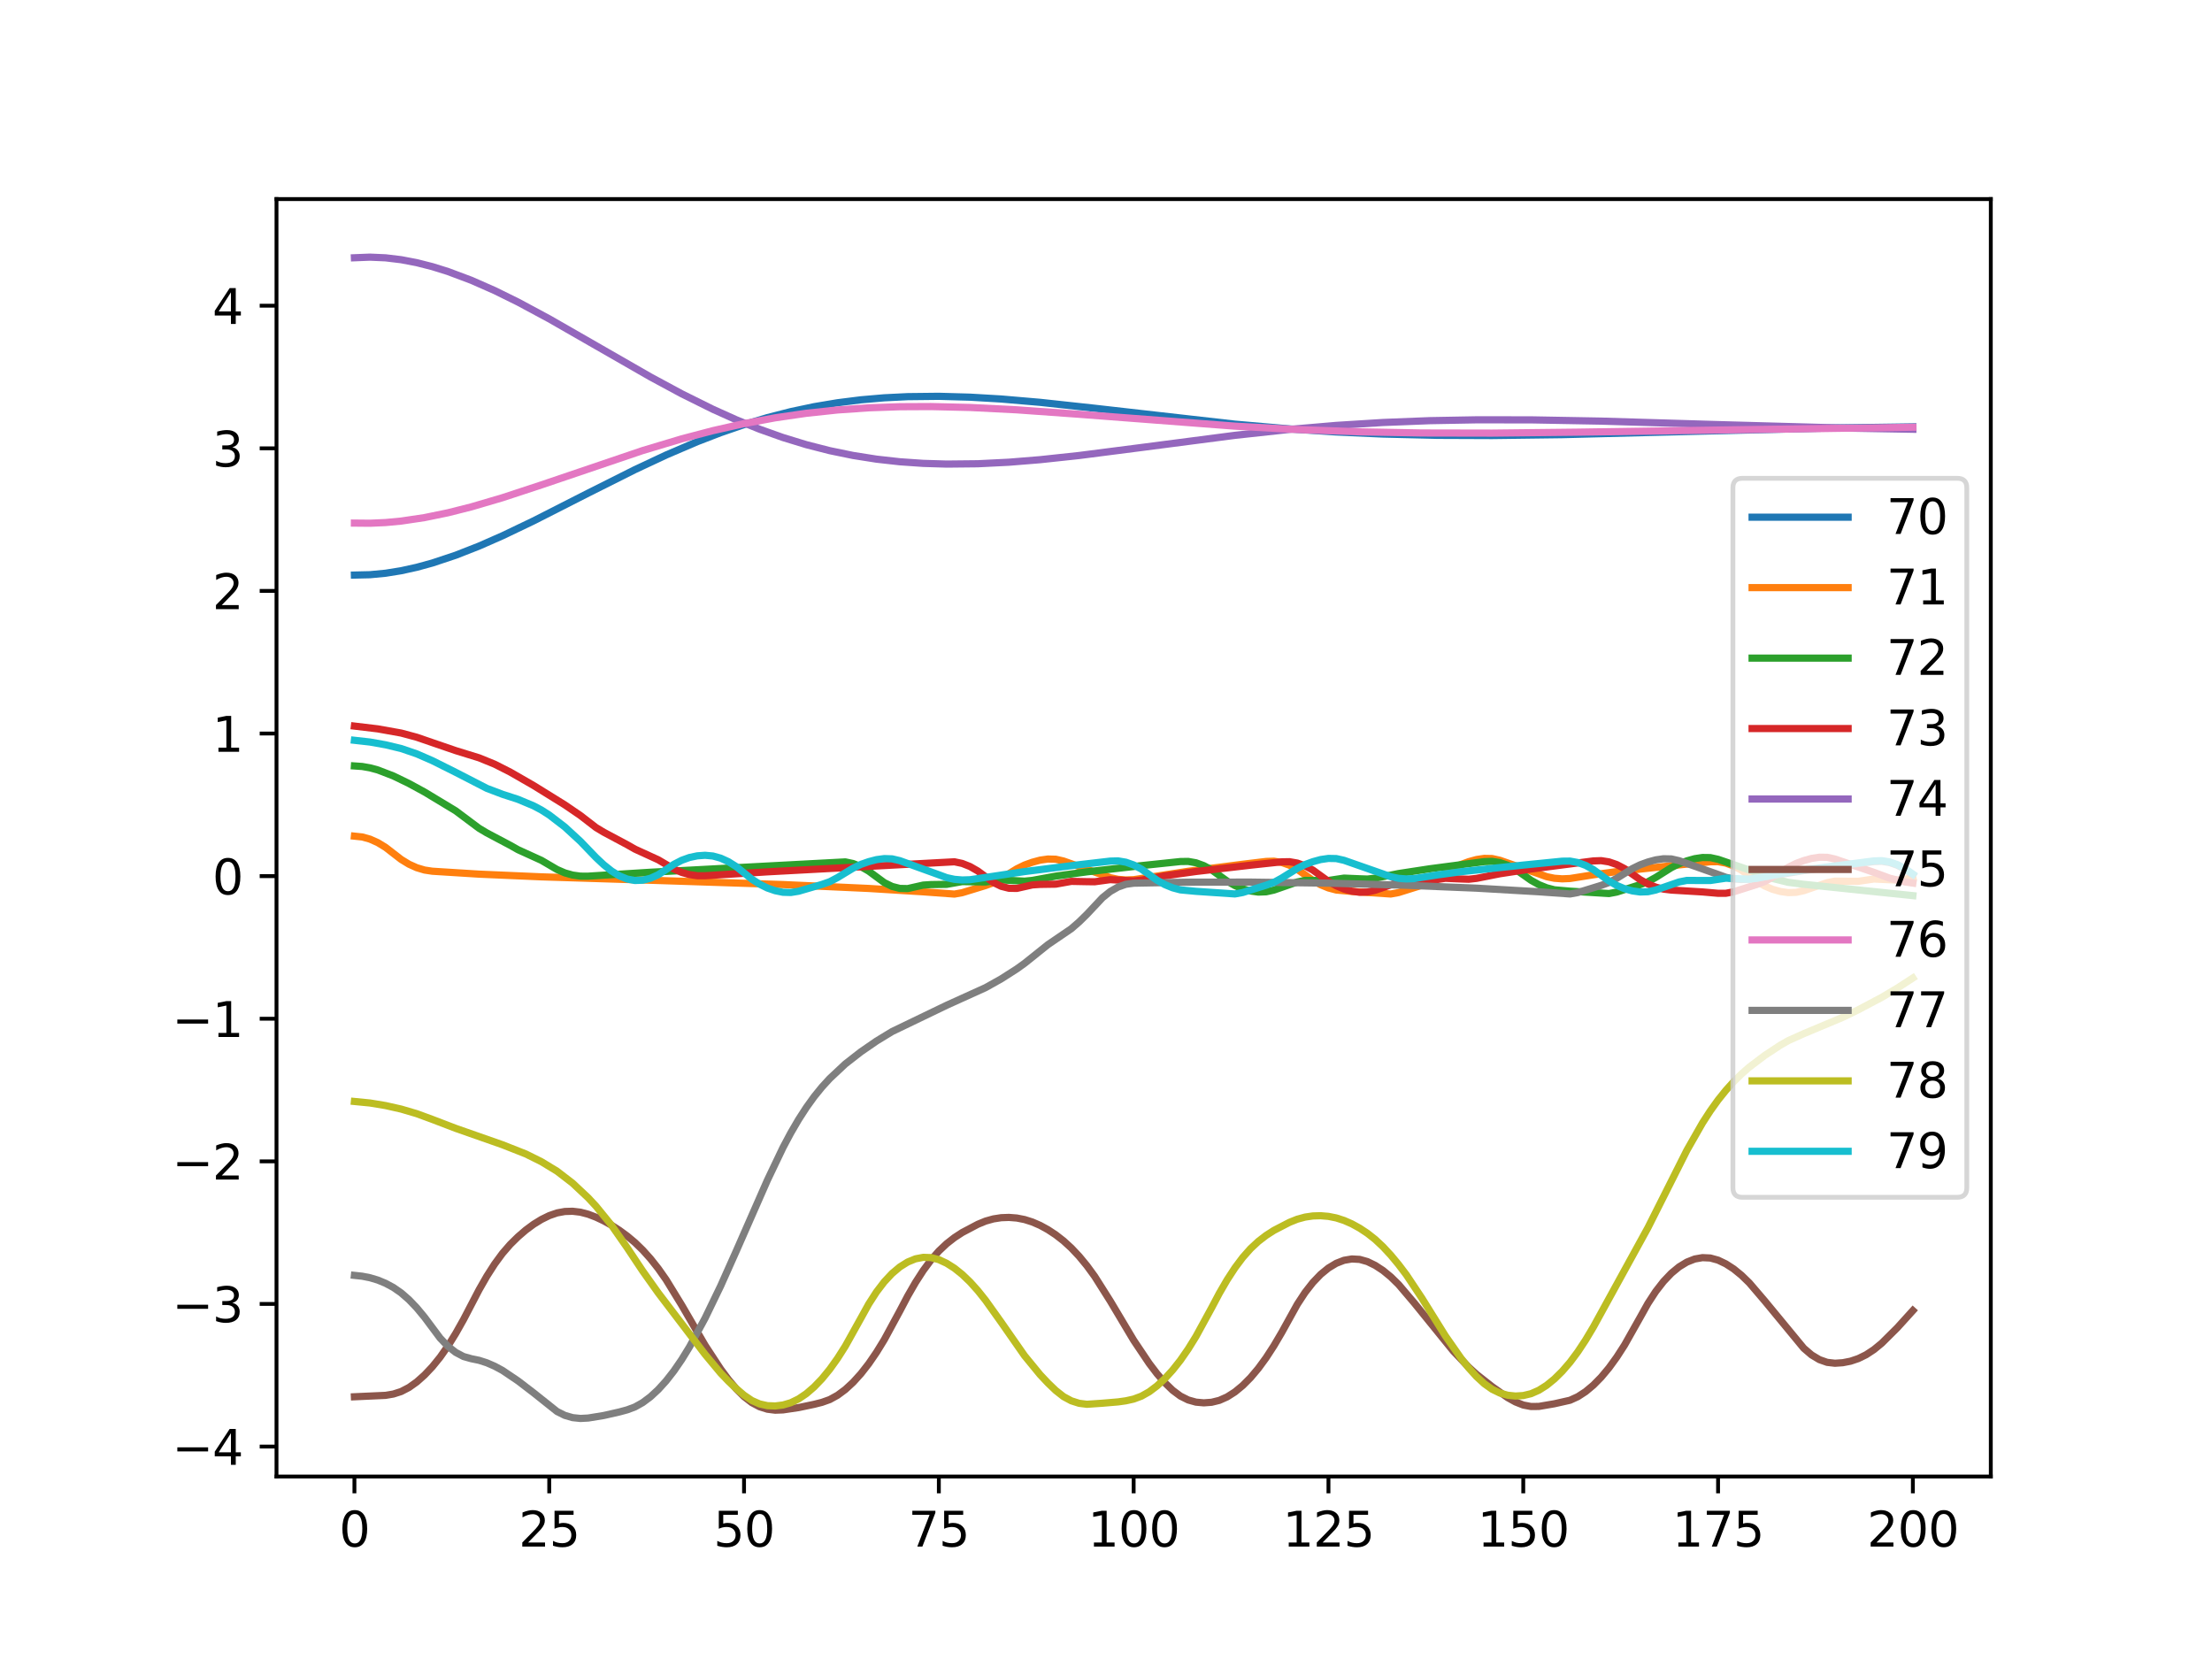 <?xml version="1.0" encoding="utf-8" standalone="no"?>
<!DOCTYPE svg PUBLIC "-//W3C//DTD SVG 1.1//EN"
  "http://www.w3.org/Graphics/SVG/1.1/DTD/svg11.dtd">
<svg height="345.6pt" version="1.1" viewBox="0 0 460.8 345.6" width="460.8pt" xmlns="http://www.w3.org/2000/svg" xmlns:xlink="http://www.w3.org/1999/xlink">
 <defs>
  <style type="text/css">*{stroke-linecap:butt;stroke-linejoin:round;}</style>
 </defs>
 <g id="figure_1">
  <g id="patch_1">
   <path d="M 0 345.6 
L 460.8 345.6 
L 460.8 0 
L 0 0 
z
" style="fill:#ffffff;"/>
  </g>
  <g id="axes_1">
   <g id="patch_2">
    <path d="M 57.6 307.584 
L 414.72 307.584 
L 414.72 41.472 
L 57.6 41.472 
z
" style="fill:#ffffff;"/>
   </g>
   <g id="matplotlib.axis_1">
    <g id="xtick_1">
     <g id="line2d_1">
      <defs>
       <path d="M 0 0 
L 0 3.5 
" id="m90410864e6" style="stroke:#000000;stroke-width:0.8;"/>
      </defs>
      <g>
       <use style="stroke:#000000;stroke-width:0.8;" x="73.833" xlink:href="#m90410864e6" y="307.584"/>
      </g>
     </g>
     <g id="text_1">
      <!-- 0 -->
      <g transform="translate(70.651 322.182)scale(0.1 -0.1)">
       <defs>
        <path d="M 2034 4250 
Q 1547 4250 1301 3770 
Q 1056 3291 1056 2328 
Q 1056 1369 1301 889 
Q 1547 409 2034 409 
Q 2525 409 2770 889 
Q 3016 1369 3016 2328 
Q 3016 3291 2770 3770 
Q 2525 4250 2034 4250 
z
M 2034 4750 
Q 2819 4750 3233 4129 
Q 3647 3509 3647 2328 
Q 3647 1150 3233 529 
Q 2819 -91 2034 -91 
Q 1250 -91 836 529 
Q 422 1150 422 2328 
Q 422 3509 836 4129 
Q 1250 4750 2034 4750 
z
" id="DejaVuSans-30" transform="scale(0.016)"/>
       </defs>
       <use xlink:href="#DejaVuSans-30"/>
      </g>
     </g>
    </g>
    <g id="xtick_2">
     <g id="line2d_2">
      <g>
       <use style="stroke:#000000;stroke-width:0.8;" x="114.415" xlink:href="#m90410864e6" y="307.584"/>
      </g>
     </g>
     <g id="text_2">
      <!-- 25 -->
      <g transform="translate(108.052 322.182)scale(0.1 -0.1)">
       <defs>
        <path d="M 1228 531 
L 3431 531 
L 3431 0 
L 469 0 
L 469 531 
Q 828 903 1448 1529 
Q 2069 2156 2228 2338 
Q 2531 2678 2651 2914 
Q 2772 3150 2772 3378 
Q 2772 3750 2511 3984 
Q 2250 4219 1831 4219 
Q 1534 4219 1204 4116 
Q 875 4013 500 3803 
L 500 4441 
Q 881 4594 1212 4672 
Q 1544 4750 1819 4750 
Q 2544 4750 2975 4387 
Q 3406 4025 3406 3419 
Q 3406 3131 3298 2873 
Q 3191 2616 2906 2266 
Q 2828 2175 2409 1742 
Q 1991 1309 1228 531 
z
" id="DejaVuSans-32" transform="scale(0.016)"/>
        <path d="M 691 4666 
L 3169 4666 
L 3169 4134 
L 1269 4134 
L 1269 2991 
Q 1406 3038 1543 3061 
Q 1681 3084 1819 3084 
Q 2600 3084 3056 2656 
Q 3513 2228 3513 1497 
Q 3513 744 3044 326 
Q 2575 -91 1722 -91 
Q 1428 -91 1123 -41 
Q 819 9 494 109 
L 494 744 
Q 775 591 1075 516 
Q 1375 441 1709 441 
Q 2250 441 2565 725 
Q 2881 1009 2881 1497 
Q 2881 1984 2565 2268 
Q 2250 2553 1709 2553 
Q 1456 2553 1204 2497 
Q 953 2441 691 2322 
L 691 4666 
z
" id="DejaVuSans-35" transform="scale(0.016)"/>
       </defs>
       <use xlink:href="#DejaVuSans-32"/>
       <use x="63.623" xlink:href="#DejaVuSans-35"/>
      </g>
     </g>
    </g>
    <g id="xtick_3">
     <g id="line2d_3">
      <g>
       <use style="stroke:#000000;stroke-width:0.8;" x="154.996" xlink:href="#m90410864e6" y="307.584"/>
      </g>
     </g>
     <g id="text_3">
      <!-- 50 -->
      <g transform="translate(148.634 322.182)scale(0.1 -0.1)">
       <use xlink:href="#DejaVuSans-35"/>
       <use x="63.623" xlink:href="#DejaVuSans-30"/>
      </g>
     </g>
    </g>
    <g id="xtick_4">
     <g id="line2d_4">
      <g>
       <use style="stroke:#000000;stroke-width:0.8;" x="195.578" xlink:href="#m90410864e6" y="307.584"/>
      </g>
     </g>
     <g id="text_4">
      <!-- 75 -->
      <g transform="translate(189.216 322.182)scale(0.1 -0.1)">
       <defs>
        <path d="M 525 4666 
L 3525 4666 
L 3525 4397 
L 1831 0 
L 1172 0 
L 2766 4134 
L 525 4134 
L 525 4666 
z
" id="DejaVuSans-37" transform="scale(0.016)"/>
       </defs>
       <use xlink:href="#DejaVuSans-37"/>
       <use x="63.623" xlink:href="#DejaVuSans-35"/>
      </g>
     </g>
    </g>
    <g id="xtick_5">
     <g id="line2d_5">
      <g>
       <use style="stroke:#000000;stroke-width:0.8;" x="236.16" xlink:href="#m90410864e6" y="307.584"/>
      </g>
     </g>
     <g id="text_5">
      <!-- 100 -->
      <g transform="translate(226.616 322.182)scale(0.1 -0.1)">
       <defs>
        <path d="M 794 531 
L 1825 531 
L 1825 4091 
L 703 3866 
L 703 4441 
L 1819 4666 
L 2450 4666 
L 2450 531 
L 3481 531 
L 3481 0 
L 794 0 
L 794 531 
z
" id="DejaVuSans-31" transform="scale(0.016)"/>
       </defs>
       <use xlink:href="#DejaVuSans-31"/>
       <use x="63.623" xlink:href="#DejaVuSans-30"/>
       <use x="127.246" xlink:href="#DejaVuSans-30"/>
      </g>
     </g>
    </g>
    <g id="xtick_6">
     <g id="line2d_6">
      <g>
       <use style="stroke:#000000;stroke-width:0.8;" x="276.742" xlink:href="#m90410864e6" y="307.584"/>
      </g>
     </g>
     <g id="text_6">
      <!-- 125 -->
      <g transform="translate(267.198 322.182)scale(0.1 -0.1)">
       <use xlink:href="#DejaVuSans-31"/>
       <use x="63.623" xlink:href="#DejaVuSans-32"/>
       <use x="127.246" xlink:href="#DejaVuSans-35"/>
      </g>
     </g>
    </g>
    <g id="xtick_7">
     <g id="line2d_7">
      <g>
       <use style="stroke:#000000;stroke-width:0.8;" x="317.324" xlink:href="#m90410864e6" y="307.584"/>
      </g>
     </g>
     <g id="text_7">
      <!-- 150 -->
      <g transform="translate(307.78 322.182)scale(0.1 -0.1)">
       <use xlink:href="#DejaVuSans-31"/>
       <use x="63.623" xlink:href="#DejaVuSans-35"/>
       <use x="127.246" xlink:href="#DejaVuSans-30"/>
      </g>
     </g>
    </g>
    <g id="xtick_8">
     <g id="line2d_8">
      <g>
       <use style="stroke:#000000;stroke-width:0.8;" x="357.905" xlink:href="#m90410864e6" y="307.584"/>
      </g>
     </g>
     <g id="text_8">
      <!-- 175 -->
      <g transform="translate(348.362 322.182)scale(0.1 -0.1)">
       <use xlink:href="#DejaVuSans-31"/>
       <use x="63.623" xlink:href="#DejaVuSans-37"/>
       <use x="127.246" xlink:href="#DejaVuSans-35"/>
      </g>
     </g>
    </g>
    <g id="xtick_9">
     <g id="line2d_9">
      <g>
       <use style="stroke:#000000;stroke-width:0.8;" x="398.487" xlink:href="#m90410864e6" y="307.584"/>
      </g>
     </g>
     <g id="text_9">
      <!-- 200 -->
      <g transform="translate(388.944 322.182)scale(0.1 -0.1)">
       <use xlink:href="#DejaVuSans-32"/>
       <use x="63.623" xlink:href="#DejaVuSans-30"/>
       <use x="127.246" xlink:href="#DejaVuSans-30"/>
      </g>
     </g>
    </g>
   </g>
   <g id="matplotlib.axis_2">
    <g id="ytick_1">
     <g id="line2d_10">
      <defs>
       <path d="M 0 0 
L -3.5 0 
" id="ma6cfc34fda" style="stroke:#000000;stroke-width:0.8;"/>
      </defs>
      <g>
       <use style="stroke:#000000;stroke-width:0.8;" x="57.6" xlink:href="#ma6cfc34fda" y="301.343"/>
      </g>
     </g>
     <g id="text_10">
      <!-- −4 -->
      <g transform="translate(35.858 305.142)scale(0.1 -0.1)">
       <defs>
        <path d="M 678 2272 
L 4684 2272 
L 4684 1741 
L 678 1741 
L 678 2272 
z
" id="DejaVuSans-2212" transform="scale(0.016)"/>
        <path d="M 2419 4116 
L 825 1625 
L 2419 1625 
L 2419 4116 
z
M 2253 4666 
L 3047 4666 
L 3047 1625 
L 3713 1625 
L 3713 1100 
L 3047 1100 
L 3047 0 
L 2419 0 
L 2419 1100 
L 313 1100 
L 313 1709 
L 2253 4666 
z
" id="DejaVuSans-34" transform="scale(0.016)"/>
       </defs>
       <use xlink:href="#DejaVuSans-2212"/>
       <use x="83.789" xlink:href="#DejaVuSans-34"/>
      </g>
     </g>
    </g>
    <g id="ytick_2">
     <g id="line2d_11">
      <g>
       <use style="stroke:#000000;stroke-width:0.8;" x="57.6" xlink:href="#ma6cfc34fda" y="271.636"/>
      </g>
     </g>
     <g id="text_11">
      <!-- −3 -->
      <g transform="translate(35.858 275.435)scale(0.1 -0.1)">
       <defs>
        <path d="M 2597 2516 
Q 3050 2419 3304 2112 
Q 3559 1806 3559 1356 
Q 3559 666 3084 287 
Q 2609 -91 1734 -91 
Q 1441 -91 1130 -33 
Q 819 25 488 141 
L 488 750 
Q 750 597 1062 519 
Q 1375 441 1716 441 
Q 2309 441 2620 675 
Q 2931 909 2931 1356 
Q 2931 1769 2642 2001 
Q 2353 2234 1838 2234 
L 1294 2234 
L 1294 2753 
L 1863 2753 
Q 2328 2753 2575 2939 
Q 2822 3125 2822 3475 
Q 2822 3834 2567 4026 
Q 2313 4219 1838 4219 
Q 1578 4219 1281 4162 
Q 984 4106 628 3988 
L 628 4550 
Q 988 4650 1302 4700 
Q 1616 4750 1894 4750 
Q 2613 4750 3031 4423 
Q 3450 4097 3450 3541 
Q 3450 3153 3228 2886 
Q 3006 2619 2597 2516 
z
" id="DejaVuSans-33" transform="scale(0.016)"/>
       </defs>
       <use xlink:href="#DejaVuSans-2212"/>
       <use x="83.789" xlink:href="#DejaVuSans-33"/>
      </g>
     </g>
    </g>
    <g id="ytick_3">
     <g id="line2d_12">
      <g>
       <use style="stroke:#000000;stroke-width:0.8;" x="57.6" xlink:href="#ma6cfc34fda" y="241.928"/>
      </g>
     </g>
     <g id="text_12">
      <!-- −2 -->
      <g transform="translate(35.858 245.728)scale(0.1 -0.1)">
       <use xlink:href="#DejaVuSans-2212"/>
       <use x="83.789" xlink:href="#DejaVuSans-32"/>
      </g>
     </g>
    </g>
    <g id="ytick_4">
     <g id="line2d_13">
      <g>
       <use style="stroke:#000000;stroke-width:0.8;" x="57.6" xlink:href="#ma6cfc34fda" y="212.221"/>
      </g>
     </g>
     <g id="text_13">
      <!-- −1 -->
      <g transform="translate(35.858 216.02)scale(0.1 -0.1)">
       <use xlink:href="#DejaVuSans-2212"/>
       <use x="83.789" xlink:href="#DejaVuSans-31"/>
      </g>
     </g>
    </g>
    <g id="ytick_5">
     <g id="line2d_14">
      <g>
       <use style="stroke:#000000;stroke-width:0.8;" x="57.6" xlink:href="#ma6cfc34fda" y="182.514"/>
      </g>
     </g>
     <g id="text_14">
      <!-- 0 -->
      <g transform="translate(44.237 186.313)scale(0.1 -0.1)">
       <use xlink:href="#DejaVuSans-30"/>
      </g>
     </g>
    </g>
    <g id="ytick_6">
     <g id="line2d_15">
      <g>
       <use style="stroke:#000000;stroke-width:0.8;" x="57.6" xlink:href="#ma6cfc34fda" y="152.807"/>
      </g>
     </g>
     <g id="text_15">
      <!-- 1 -->
      <g transform="translate(44.237 156.606)scale(0.1 -0.1)">
       <use xlink:href="#DejaVuSans-31"/>
      </g>
     </g>
    </g>
    <g id="ytick_7">
     <g id="line2d_16">
      <g>
       <use style="stroke:#000000;stroke-width:0.8;" x="57.6" xlink:href="#ma6cfc34fda" y="123.099"/>
      </g>
     </g>
     <g id="text_16">
      <!-- 2 -->
      <g transform="translate(44.237 126.898)scale(0.1 -0.1)">
       <use xlink:href="#DejaVuSans-32"/>
      </g>
     </g>
    </g>
    <g id="ytick_8">
     <g id="line2d_17">
      <g>
       <use style="stroke:#000000;stroke-width:0.8;" x="57.6" xlink:href="#ma6cfc34fda" y="93.392"/>
      </g>
     </g>
     <g id="text_17">
      <!-- 3 -->
      <g transform="translate(44.237 97.191)scale(0.1 -0.1)">
       <use xlink:href="#DejaVuSans-33"/>
      </g>
     </g>
    </g>
    <g id="ytick_9">
     <g id="line2d_18">
      <g>
       <use style="stroke:#000000;stroke-width:0.8;" x="57.6" xlink:href="#ma6cfc34fda" y="63.685"/>
      </g>
     </g>
     <g id="text_18">
      <!-- 4 -->
      <g transform="translate(44.237 67.484)scale(0.1 -0.1)">
       <use xlink:href="#DejaVuSans-34"/>
      </g>
     </g>
    </g>
   </g>
   <g id="line2d_19">
    <path clip-path="url(#p5cdc7df52c)" d="M 73.833 119.797 
L 77.079 119.722 
L 80.326 119.414 
L 83.572 118.892 
L 86.819 118.176 
L 90.065 117.286 
L 94.935 115.665 
L 99.805 113.754 
L 104.675 111.614 
L 111.168 108.504 
L 122.531 102.722 
L 132.271 97.833 
L 138.764 94.788 
L 145.257 92.008 
L 150.127 90.133 
L 154.996 88.458 
L 159.866 86.994 
L 164.736 85.747 
L 169.606 84.717 
L 174.476 83.9 
L 179.345 83.288 
L 184.215 82.869 
L 189.085 82.629 
L 195.578 82.559 
L 202.071 82.738 
L 208.564 83.119 
L 216.681 83.815 
L 228.044 85.047 
L 257.263 88.359 
L 268.625 89.349 
L 278.365 89.986 
L 288.105 90.42 
L 299.468 90.686 
L 310.831 90.73 
L 325.44 90.544 
L 346.543 90.015 
L 380.631 89.172 
L 398.487 88.922 
L 398.487 88.922 
" style="fill:none;stroke:#1f77b4;stroke-linecap:square;stroke-width:1.5;"/>
   </g>
   <g id="line2d_20">
    <path clip-path="url(#p5cdc7df52c)" d="M 73.833 174.185 
L 75.456 174.356 
L 77.079 174.808 
L 78.703 175.534 
L 80.326 176.525 
L 83.572 179.039 
L 85.196 180.03 
L 86.819 180.761 
L 88.442 181.245 
L 90.065 181.491 
L 99.805 182.1 
L 112.791 182.663 
L 135.517 183.37 
L 163.113 184.269 
L 180.969 185.08 
L 192.332 185.78 
L 198.825 186.253 
L 200.448 185.963 
L 205.318 184.471 
L 206.941 183.885 
L 208.564 183.002 
L 211.811 180.997 
L 213.434 180.202 
L 215.057 179.618 
L 216.681 179.181 
L 218.304 178.952 
L 219.927 178.992 
L 221.551 179.364 
L 229.667 182.245 
L 231.29 182.84 
L 232.913 183.183 
L 234.537 183.31 
L 236.16 183.252 
L 239.407 182.757 
L 247.523 181.505 
L 258.886 180.036 
L 263.756 179.452 
L 265.379 179.404 
L 267.002 179.669 
L 268.625 180.236 
L 270.249 181.094 
L 273.495 183.404 
L 275.119 184.314 
L 276.742 184.978 
L 278.365 185.407 
L 281.612 185.705 
L 289.728 186.237 
L 291.351 185.936 
L 296.221 184.412 
L 297.844 183.815 
L 299.468 182.922 
L 302.714 180.898 
L 304.337 180.094 
L 305.961 179.5 
L 307.584 179.054 
L 309.207 178.816 
L 310.831 178.847 
L 312.454 179.209 
L 320.57 182.042 
L 322.193 182.626 
L 323.817 182.96 
L 325.44 183.077 
L 327.063 183.008 
L 331.933 182.234 
L 336.803 181.572 
L 349.789 180.175 
L 356.282 179.522 
L 357.905 179.503 
L 359.529 179.797 
L 361.152 180.392 
L 362.775 181.277 
L 366.022 183.639 
L 367.645 184.574 
L 369.268 185.263 
L 370.892 185.717 
L 372.515 185.947 
L 374.138 185.896 
L 375.761 185.544 
L 380.631 183.872 
L 382.255 183.556 
L 385.501 183.584 
L 387.124 183.59 
L 390.371 183.115 
L 393.617 183.269 
L 395.241 183.333 
L 396.864 183.16 
L 398.487 182.82 
L 398.487 182.82 
" style="fill:none;stroke:#ff7f0e;stroke-linecap:square;stroke-width:1.5;"/>
   </g>
   <g id="line2d_21">
    <path clip-path="url(#p5cdc7df52c)" d="M 73.833 159.56 
L 75.456 159.673 
L 77.079 159.959 
L 78.703 160.396 
L 81.949 161.646 
L 85.196 163.223 
L 88.442 164.99 
L 94.935 168.911 
L 98.182 171.342 
L 99.805 172.552 
L 101.428 173.519 
L 106.298 176.097 
L 107.921 177.013 
L 112.791 179.229 
L 116.038 181.132 
L 117.661 181.836 
L 119.284 182.294 
L 120.908 182.52 
L 122.531 182.522 
L 135.517 181.704 
L 176.099 179.548 
L 177.722 179.893 
L 179.345 180.537 
L 180.969 181.47 
L 184.215 183.866 
L 185.839 184.662 
L 187.462 185.075 
L 189.085 185.108 
L 192.332 184.378 
L 193.955 184.273 
L 197.201 184.226 
L 200.448 183.649 
L 203.695 183.713 
L 205.318 183.736 
L 208.564 183.295 
L 211.811 183.482 
L 213.434 183.561 
L 215.057 183.404 
L 219.927 182.512 
L 226.42 181.621 
L 237.783 180.327 
L 245.9 179.473 
L 247.523 179.448 
L 249.146 179.735 
L 250.769 180.324 
L 252.393 181.202 
L 255.639 183.552 
L 257.263 184.481 
L 258.886 185.164 
L 260.509 185.612 
L 262.132 185.835 
L 263.756 185.778 
L 265.379 185.42 
L 270.249 183.727 
L 271.872 183.404 
L 275.119 183.418 
L 276.742 183.417 
L 279.988 182.927 
L 283.235 183.066 
L 284.858 183.122 
L 286.481 182.941 
L 291.351 181.975 
L 297.844 180.983 
L 309.207 179.491 
L 310.831 179.432 
L 312.454 179.687 
L 314.077 180.244 
L 315.7 181.092 
L 318.947 183.384 
L 320.57 184.286 
L 322.193 184.941 
L 323.817 185.362 
L 327.063 185.646 
L 335.18 186.141 
L 336.803 185.834 
L 341.673 184.288 
L 343.296 183.685 
L 344.919 182.784 
L 348.166 180.745 
L 349.789 179.934 
L 351.412 179.333 
L 353.036 178.879 
L 354.659 178.633 
L 356.282 178.655 
L 357.905 179.009 
L 366.022 181.795 
L 369.268 183.002 
L 372.515 183.805 
L 375.761 184.217 
L 398.487 186.577 
L 398.487 186.577 
" style="fill:none;stroke:#2ca02c;stroke-linecap:square;stroke-width:1.5;"/>
   </g>
   <g id="line2d_22">
    <path clip-path="url(#p5cdc7df52c)" d="M 73.833 151.256 
L 78.703 151.838 
L 83.572 152.708 
L 86.819 153.581 
L 90.065 154.697 
L 94.935 156.368 
L 99.805 157.872 
L 103.052 159.196 
L 106.298 160.844 
L 111.168 163.642 
L 117.661 167.668 
L 120.908 169.885 
L 124.154 172.389 
L 125.777 173.365 
L 130.647 175.965 
L 132.271 176.888 
L 137.14 179.118 
L 140.387 181.03 
L 142.01 181.736 
L 143.633 182.198 
L 145.257 182.425 
L 146.88 182.43 
L 159.866 181.62 
L 198.825 179.526 
L 200.448 179.87 
L 202.071 180.512 
L 203.695 181.444 
L 206.941 183.838 
L 208.564 184.633 
L 210.188 185.044 
L 211.811 185.076 
L 215.057 184.343 
L 216.681 184.236 
L 219.927 184.187 
L 223.174 183.606 
L 226.42 183.667 
L 228.044 183.688 
L 231.29 183.244 
L 234.537 183.427 
L 236.16 183.505 
L 237.783 183.346 
L 242.653 182.447 
L 249.146 181.547 
L 260.509 180.233 
L 267.002 179.536 
L 268.625 179.508 
L 270.249 179.792 
L 271.872 180.378 
L 273.495 181.254 
L 276.742 183.6 
L 278.365 184.528 
L 279.988 185.209 
L 281.612 185.655 
L 283.235 185.878 
L 284.858 185.82 
L 286.481 185.46 
L 291.351 183.766 
L 292.975 183.443 
L 296.221 183.458 
L 297.844 183.456 
L 301.091 182.967 
L 304.337 183.107 
L 305.961 183.163 
L 307.584 182.983 
L 312.454 182.019 
L 318.947 181.03 
L 331.933 179.346 
L 333.556 179.289 
L 335.18 179.546 
L 336.803 180.104 
L 338.426 180.954 
L 341.673 183.246 
L 343.296 184.147 
L 344.919 184.801 
L 346.543 185.221 
L 348.166 185.417 
L 354.659 185.806 
L 357.905 186.09 
L 359.529 186.086 
L 361.152 185.778 
L 366.022 184.234 
L 367.645 183.631 
L 369.268 182.73 
L 372.515 180.69 
L 374.138 179.879 
L 375.761 179.276 
L 377.385 178.822 
L 379.008 178.575 
L 380.631 178.596 
L 382.255 178.949 
L 390.371 181.727 
L 393.617 182.93 
L 396.864 183.729 
L 398.487 183.964 
L 398.487 183.964 
" style="fill:none;stroke:#d62728;stroke-linecap:square;stroke-width:1.5;"/>
   </g>
   <g id="line2d_23">
    <path clip-path="url(#p5cdc7df52c)" d="M 73.833 53.697 
L 77.079 53.568 
L 80.326 53.71 
L 83.572 54.101 
L 86.819 54.72 
L 90.065 55.546 
L 93.312 56.559 
L 98.182 58.388 
L 103.052 60.533 
L 107.921 62.932 
L 114.415 66.424 
L 124.154 72.01 
L 135.517 78.531 
L 142.01 82.034 
L 148.503 85.256 
L 153.373 87.445 
L 158.243 89.414 
L 163.113 91.148 
L 167.983 92.637 
L 172.852 93.882 
L 177.722 94.883 
L 182.592 95.65 
L 187.462 96.194 
L 192.332 96.53 
L 197.201 96.676 
L 203.695 96.609 
L 210.188 96.287 
L 216.681 95.76 
L 224.797 94.89 
L 237.783 93.222 
L 257.263 90.688 
L 268.625 89.453 
L 278.365 88.619 
L 288.105 88.012 
L 297.844 87.631 
L 307.584 87.454 
L 318.947 87.464 
L 333.556 87.726 
L 357.905 88.451 
L 383.878 89.165 
L 398.487 89.423 
L 398.487 89.423 
" style="fill:none;stroke:#9467bd;stroke-linecap:square;stroke-width:1.5;"/>
   </g>
   <g id="line2d_24">
    <path clip-path="url(#p5cdc7df52c)" d="M 73.833 290.972 
L 80.326 290.678 
L 81.949 290.402 
L 83.572 289.881 
L 85.196 289.038 
L 86.819 287.885 
L 88.442 286.439 
L 90.065 284.722 
L 91.689 282.719 
L 93.312 280.4 
L 94.935 277.783 
L 96.559 274.897 
L 99.805 268.673 
L 101.428 265.838 
L 103.052 263.306 
L 104.675 261.096 
L 106.298 259.225 
L 107.921 257.631 
L 109.545 256.232 
L 111.168 255.033 
L 112.791 254.034 
L 114.415 253.237 
L 116.038 252.674 
L 117.661 252.375 
L 119.284 252.327 
L 120.908 252.52 
L 122.531 252.945 
L 124.154 253.563 
L 125.777 254.329 
L 127.401 255.241 
L 129.024 256.292 
L 130.647 257.48 
L 132.271 258.838 
L 133.894 260.413 
L 135.517 262.221 
L 137.14 264.275 
L 138.764 266.585 
L 142.01 271.879 
L 146.88 280.251 
L 150.127 285.205 
L 151.75 287.387 
L 153.373 289.309 
L 154.996 290.932 
L 156.62 292.191 
L 158.243 293.053 
L 159.866 293.563 
L 161.489 293.767 
L 163.113 293.707 
L 166.359 293.226 
L 169.606 292.544 
L 171.229 292.134 
L 172.852 291.555 
L 174.476 290.66 
L 176.099 289.458 
L 177.722 287.958 
L 179.345 286.168 
L 180.969 284.09 
L 182.592 281.721 
L 184.215 279.078 
L 187.462 273.085 
L 189.085 269.997 
L 190.708 267.18 
L 192.332 264.663 
L 193.955 262.47 
L 195.578 260.616 
L 197.201 259.085 
L 198.825 257.818 
L 200.448 256.758 
L 203.695 255.042 
L 205.318 254.375 
L 206.941 253.921 
L 208.564 253.669 
L 210.188 253.61 
L 211.811 253.737 
L 213.434 254.053 
L 215.057 254.567 
L 216.681 255.272 
L 218.304 256.162 
L 219.927 257.232 
L 221.551 258.496 
L 223.174 259.98 
L 224.797 261.7 
L 226.42 263.668 
L 228.044 265.894 
L 231.29 271.028 
L 236.16 279.193 
L 239.407 284.035 
L 241.03 286.166 
L 242.653 288.04 
L 244.276 289.616 
L 245.9 290.827 
L 247.523 291.637 
L 249.146 292.092 
L 250.769 292.238 
L 252.393 292.119 
L 254.016 291.72 
L 255.639 290.998 
L 257.263 289.964 
L 258.886 288.626 
L 260.509 286.994 
L 262.132 285.068 
L 263.756 282.847 
L 265.379 280.346 
L 267.002 277.59 
L 270.249 271.723 
L 271.872 269.246 
L 273.495 267.169 
L 275.119 265.475 
L 276.742 264.147 
L 278.365 263.17 
L 279.988 262.54 
L 281.612 262.266 
L 283.235 262.354 
L 284.858 262.811 
L 286.481 263.6 
L 288.105 264.665 
L 289.728 265.997 
L 291.351 267.586 
L 294.598 271.403 
L 302.714 281.41 
L 305.961 284.826 
L 307.584 286.298 
L 310.831 288.858 
L 314.077 291.152 
L 315.7 292.051 
L 317.324 292.693 
L 318.947 293.001 
L 320.57 292.983 
L 323.817 292.428 
L 327.063 291.696 
L 328.687 290.954 
L 330.31 289.901 
L 331.933 288.545 
L 333.556 286.895 
L 335.18 284.951 
L 336.803 282.714 
L 338.426 280.196 
L 341.673 274.436 
L 343.296 271.53 
L 344.919 269.04 
L 346.543 266.951 
L 348.166 265.245 
L 349.789 263.906 
L 351.412 262.917 
L 353.036 262.276 
L 354.659 261.989 
L 356.282 262.065 
L 357.905 262.51 
L 359.529 263.286 
L 361.152 264.338 
L 362.775 265.656 
L 364.399 267.232 
L 367.645 271.025 
L 375.761 280.867 
L 377.385 282.257 
L 379.008 283.232 
L 380.631 283.804 
L 382.255 283.989 
L 383.878 283.878 
L 385.501 283.561 
L 387.124 283.015 
L 388.748 282.219 
L 390.371 281.151 
L 391.994 279.821 
L 395.241 276.595 
L 398.487 273.017 
L 398.487 273.017 
" style="fill:none;stroke:#8c564b;stroke-linecap:square;stroke-width:1.5;"/>
   </g>
   <g id="line2d_25">
    <path clip-path="url(#p5cdc7df52c)" d="M 73.833 108.969 
L 77.079 109 
L 80.326 108.855 
L 83.572 108.55 
L 88.442 107.824 
L 93.312 106.822 
L 98.182 105.592 
L 104.675 103.682 
L 112.791 101.011 
L 133.894 93.854 
L 142.01 91.422 
L 148.503 89.713 
L 154.996 88.246 
L 161.489 87.038 
L 167.983 86.092 
L 174.476 85.402 
L 180.969 84.954 
L 187.462 84.726 
L 193.955 84.694 
L 202.071 84.884 
L 211.811 85.372 
L 224.797 86.298 
L 257.263 88.773 
L 270.249 89.487 
L 283.235 89.96 
L 296.221 90.197 
L 310.831 90.226 
L 328.687 90.027 
L 398.487 88.992 
L 398.487 88.992 
" style="fill:none;stroke:#e377c2;stroke-linecap:square;stroke-width:1.5;"/>
   </g>
   <g id="line2d_26">
    <path clip-path="url(#p5cdc7df52c)" d="M 73.833 265.682 
L 75.456 265.857 
L 77.079 266.178 
L 78.703 266.663 
L 80.326 267.334 
L 81.949 268.209 
L 83.572 269.336 
L 85.196 270.753 
L 86.819 272.447 
L 88.442 274.407 
L 91.689 278.759 
L 93.312 280.459 
L 94.935 281.731 
L 96.559 282.588 
L 98.182 283.045 
L 99.805 283.378 
L 101.428 283.902 
L 103.052 284.607 
L 104.675 285.483 
L 107.921 287.67 
L 111.168 290.158 
L 116.038 294.038 
L 117.661 294.849 
L 119.284 295.318 
L 120.908 295.488 
L 122.531 295.403 
L 125.777 294.873 
L 129.024 294.137 
L 130.647 293.698 
L 132.271 293.093 
L 133.894 292.179 
L 135.517 290.965 
L 137.14 289.459 
L 138.764 287.668 
L 140.387 285.591 
L 142.01 283.227 
L 143.633 280.588 
L 146.88 274.599 
L 150.127 267.881 
L 153.373 260.622 
L 159.866 245.848 
L 163.113 239.051 
L 164.736 236.002 
L 166.359 233.222 
L 167.983 230.707 
L 169.606 228.452 
L 171.229 226.452 
L 172.852 224.677 
L 176.099 221.636 
L 179.345 219.109 
L 182.592 216.872 
L 185.839 214.891 
L 197.201 209.418 
L 205.318 205.74 
L 208.564 203.921 
L 211.811 201.848 
L 213.434 200.682 
L 218.304 196.783 
L 223.174 193.465 
L 224.797 192.057 
L 226.42 190.465 
L 229.667 187.006 
L 231.29 185.708 
L 232.913 184.783 
L 234.537 184.214 
L 236.16 183.985 
L 247.523 183.774 
L 260.509 183.758 
L 276.742 183.977 
L 292.975 184.42 
L 307.584 185.021 
L 320.57 185.772 
L 327.063 186.231 
L 328.687 185.938 
L 333.556 184.437 
L 335.18 183.848 
L 336.803 182.962 
L 340.049 180.95 
L 341.673 180.153 
L 343.296 179.565 
L 344.919 179.126 
L 346.543 178.894 
L 348.166 178.931 
L 349.789 179.299 
L 357.905 182.164 
L 359.529 182.755 
L 361.152 183.095 
L 362.775 183.218 
L 364.399 183.156 
L 367.645 182.653 
L 375.761 181.381 
L 387.124 179.876 
L 390.371 179.475 
L 391.994 179.42 
L 393.617 179.679 
L 395.241 180.241 
L 396.864 181.093 
L 398.487 182.227 
L 398.487 182.227 
" style="fill:none;stroke:#7f7f7f;stroke-linecap:square;stroke-width:1.5;"/>
   </g>
   <g id="line2d_27">
    <path clip-path="url(#p5cdc7df52c)" d="M 73.833 229.456 
L 77.079 229.773 
L 80.326 230.311 
L 83.572 231.042 
L 86.819 231.999 
L 90.065 233.193 
L 94.935 235.057 
L 104.675 238.472 
L 109.545 240.392 
L 112.791 242.005 
L 116.038 243.98 
L 119.284 246.478 
L 122.531 249.525 
L 124.154 251.269 
L 127.401 255.253 
L 130.647 259.913 
L 133.894 264.789 
L 137.14 269.353 
L 146.88 282.138 
L 150.127 286.04 
L 151.75 287.737 
L 153.373 289.272 
L 154.996 290.649 
L 156.62 291.752 
L 158.243 292.463 
L 159.866 292.826 
L 161.489 292.886 
L 163.113 292.686 
L 164.736 292.212 
L 166.359 291.419 
L 167.983 290.319 
L 169.606 288.919 
L 171.229 287.228 
L 172.852 285.246 
L 174.476 282.972 
L 176.099 280.42 
L 179.345 274.594 
L 180.969 271.657 
L 182.592 269.137 
L 184.215 267.018 
L 185.839 265.285 
L 187.462 263.919 
L 189.085 262.905 
L 190.708 262.239 
L 192.332 261.929 
L 193.955 261.982 
L 195.578 262.405 
L 197.201 263.159 
L 198.825 264.19 
L 200.448 265.489 
L 202.071 267.045 
L 203.695 268.85 
L 205.318 270.885 
L 208.564 275.436 
L 213.434 282.419 
L 216.681 286.378 
L 218.304 288.102 
L 219.927 289.662 
L 221.551 290.94 
L 223.174 291.814 
L 224.797 292.332 
L 226.42 292.539 
L 229.667 292.316 
L 232.913 292.041 
L 234.537 291.814 
L 236.16 291.45 
L 237.783 290.847 
L 239.407 289.929 
L 241.03 288.707 
L 242.653 287.197 
L 244.276 285.42 
L 245.9 283.369 
L 247.523 281.027 
L 249.146 278.408 
L 252.393 272.465 
L 254.016 269.402 
L 255.639 266.611 
L 257.263 264.119 
L 258.886 261.949 
L 260.509 260.118 
L 262.132 258.607 
L 263.756 257.358 
L 265.379 256.315 
L 268.625 254.632 
L 270.249 253.982 
L 271.872 253.542 
L 273.495 253.303 
L 275.119 253.256 
L 276.742 253.393 
L 278.365 253.718 
L 279.988 254.24 
L 281.612 254.951 
L 283.235 255.845 
L 284.858 256.919 
L 286.481 258.2 
L 288.105 259.722 
L 289.728 261.47 
L 291.351 263.428 
L 292.975 265.572 
L 296.221 270.452 
L 301.091 278.279 
L 304.337 282.927 
L 305.961 284.969 
L 307.584 286.76 
L 309.207 288.255 
L 310.831 289.405 
L 312.454 290.193 
L 314.077 290.653 
L 315.7 290.819 
L 317.324 290.718 
L 318.947 290.33 
L 320.57 289.616 
L 322.193 288.588 
L 323.817 287.264 
L 325.44 285.665 
L 327.063 283.786 
L 328.687 281.609 
L 330.31 279.148 
L 331.933 276.433 
L 343.296 255.751 
L 351.412 239.624 
L 354.659 233.931 
L 356.282 231.423 
L 357.905 229.158 
L 359.529 227.138 
L 361.152 225.341 
L 362.775 223.74 
L 364.399 222.31 
L 367.645 219.858 
L 370.892 217.72 
L 372.515 216.791 
L 375.761 215.331 
L 383.878 211.927 
L 387.124 210.351 
L 391.994 207.771 
L 395.241 205.844 
L 398.487 203.735 
L 398.487 203.735 
" style="fill:none;stroke:#bcbd22;stroke-linecap:square;stroke-width:1.5;"/>
   </g>
   <g id="line2d_28">
    <path clip-path="url(#p5cdc7df52c)" d="M 73.833 154.215 
L 77.079 154.58 
L 80.326 155.158 
L 83.572 155.933 
L 86.819 157.043 
L 90.065 158.46 
L 94.935 160.894 
L 101.428 164.235 
L 104.675 165.464 
L 107.921 166.518 
L 111.168 167.878 
L 112.791 168.742 
L 114.415 169.778 
L 117.661 172.27 
L 120.908 175.259 
L 124.154 178.633 
L 125.777 180.153 
L 127.401 181.447 
L 129.024 182.458 
L 130.647 183.125 
L 132.271 183.422 
L 133.894 183.359 
L 135.517 182.953 
L 137.14 182.215 
L 140.387 180.053 
L 142.01 179.215 
L 143.633 178.63 
L 145.257 178.287 
L 146.88 178.173 
L 148.503 178.32 
L 150.127 178.769 
L 151.75 179.509 
L 153.373 180.53 
L 156.62 183.142 
L 158.243 184.193 
L 159.866 184.991 
L 161.489 185.549 
L 163.113 185.878 
L 164.736 185.922 
L 166.359 185.661 
L 171.229 184.243 
L 172.852 183.678 
L 174.476 182.815 
L 177.722 180.846 
L 179.345 180.067 
L 180.969 179.498 
L 182.592 179.076 
L 184.215 178.86 
L 185.839 178.913 
L 187.462 179.296 
L 195.578 182.227 
L 197.201 182.83 
L 198.825 183.182 
L 200.448 183.316 
L 202.071 183.265 
L 205.318 182.784 
L 213.434 181.565 
L 224.797 180.136 
L 231.29 179.382 
L 232.913 179.34 
L 234.537 179.611 
L 236.16 180.183 
L 237.783 181.046 
L 241.03 183.364 
L 242.653 184.278 
L 244.276 184.945 
L 245.9 185.377 
L 249.146 185.682 
L 257.263 186.225 
L 258.886 185.927 
L 263.756 184.408 
L 265.379 183.813 
L 267.002 182.921 
L 270.249 180.9 
L 271.872 180.097 
L 273.495 179.505 
L 275.119 179.06 
L 276.742 178.824 
L 278.365 178.855 
L 279.988 179.219 
L 288.105 182.057 
L 289.728 182.643 
L 291.351 182.978 
L 292.975 183.095 
L 294.598 183.028 
L 299.468 182.257 
L 304.337 181.598 
L 317.324 180.212 
L 325.44 179.402 
L 327.063 179.384 
L 328.687 179.678 
L 330.31 180.272 
L 331.933 181.157 
L 335.18 183.517 
L 336.803 184.451 
L 338.426 185.138 
L 340.049 185.59 
L 341.673 185.817 
L 343.296 185.764 
L 344.919 185.409 
L 349.789 183.726 
L 351.412 183.406 
L 354.659 183.426 
L 356.282 183.427 
L 359.529 182.942 
L 362.775 183.086 
L 364.399 183.144 
L 366.022 182.965 
L 370.892 182.006 
L 377.385 181.022 
L 390.371 179.344 
L 391.994 179.288 
L 393.617 179.545 
L 395.241 180.104 
L 396.864 180.954 
L 398.487 182.085 
L 398.487 182.085 
" style="fill:none;stroke:#17becf;stroke-linecap:square;stroke-width:1.5;"/>
   </g>
   <g id="patch_3">
    <path d="M 57.6 307.584 
L 57.6 41.472 
" style="fill:none;stroke:#000000;stroke-linecap:square;stroke-linejoin:miter;stroke-width:0.8;"/>
   </g>
   <g id="patch_4">
    <path d="M 414.72 307.584 
L 414.72 41.472 
" style="fill:none;stroke:#000000;stroke-linecap:square;stroke-linejoin:miter;stroke-width:0.8;"/>
   </g>
   <g id="patch_5">
    <path d="M 57.6 307.584 
L 414.72 307.584 
" style="fill:none;stroke:#000000;stroke-linecap:square;stroke-linejoin:miter;stroke-width:0.8;"/>
   </g>
   <g id="patch_6">
    <path d="M 57.6 41.472 
L 414.72 41.472 
" style="fill:none;stroke:#000000;stroke-linecap:square;stroke-linejoin:miter;stroke-width:0.8;"/>
   </g>
   <g id="legend_1">
    <g id="patch_7">
     <path d="M 362.995 249.419 
L 407.72 249.419 
Q 409.72 249.419 409.72 247.419 
L 409.72 101.637 
Q 409.72 99.637 407.72 99.637 
L 362.995 99.637 
Q 360.995 99.637 360.995 101.637 
L 360.995 247.419 
Q 360.995 249.419 362.995 249.419 
z
" style="fill:#ffffff;opacity:0.8;stroke:#cccccc;stroke-linejoin:miter;"/>
    </g>
    <g id="line2d_29">
     <path d="M 364.995 107.736 
L 384.995 107.736 
" style="fill:none;stroke:#1f77b4;stroke-linecap:square;stroke-width:1.5;"/>
    </g>
    <g id="line2d_30"/>
    <g id="text_19">
     <!-- 70 -->
     <g transform="translate(392.995 111.236)scale(0.1 -0.1)">
      <use xlink:href="#DejaVuSans-37"/>
      <use x="63.623" xlink:href="#DejaVuSans-30"/>
     </g>
    </g>
    <g id="line2d_31">
     <path d="M 364.995 122.414 
L 384.995 122.414 
" style="fill:none;stroke:#ff7f0e;stroke-linecap:square;stroke-width:1.5;"/>
    </g>
    <g id="line2d_32"/>
    <g id="text_20">
     <!-- 71 -->
     <g transform="translate(392.995 125.914)scale(0.1 -0.1)">
      <use xlink:href="#DejaVuSans-37"/>
      <use x="63.623" xlink:href="#DejaVuSans-31"/>
     </g>
    </g>
    <g id="line2d_33">
     <path d="M 364.995 137.092 
L 384.995 137.092 
" style="fill:none;stroke:#2ca02c;stroke-linecap:square;stroke-width:1.5;"/>
    </g>
    <g id="line2d_34"/>
    <g id="text_21">
     <!-- 72 -->
     <g transform="translate(392.995 140.592)scale(0.1 -0.1)">
      <use xlink:href="#DejaVuSans-37"/>
      <use x="63.623" xlink:href="#DejaVuSans-32"/>
     </g>
    </g>
    <g id="line2d_35">
     <path d="M 364.995 151.77 
L 384.995 151.77 
" style="fill:none;stroke:#d62728;stroke-linecap:square;stroke-width:1.5;"/>
    </g>
    <g id="line2d_36"/>
    <g id="text_22">
     <!-- 73 -->
     <g transform="translate(392.995 155.27)scale(0.1 -0.1)">
      <use xlink:href="#DejaVuSans-37"/>
      <use x="63.623" xlink:href="#DejaVuSans-33"/>
     </g>
    </g>
    <g id="line2d_37">
     <path d="M 364.995 166.448 
L 384.995 166.448 
" style="fill:none;stroke:#9467bd;stroke-linecap:square;stroke-width:1.5;"/>
    </g>
    <g id="line2d_38"/>
    <g id="text_23">
     <!-- 74 -->
     <g transform="translate(392.995 169.948)scale(0.1 -0.1)">
      <use xlink:href="#DejaVuSans-37"/>
      <use x="63.623" xlink:href="#DejaVuSans-34"/>
     </g>
    </g>
    <g id="line2d_39">
     <path d="M 364.995 181.126 
L 384.995 181.126 
" style="fill:none;stroke:#8c564b;stroke-linecap:square;stroke-width:1.5;"/>
    </g>
    <g id="line2d_40"/>
    <g id="text_24">
     <!-- 75 -->
     <g transform="translate(392.995 184.626)scale(0.1 -0.1)">
      <use xlink:href="#DejaVuSans-37"/>
      <use x="63.623" xlink:href="#DejaVuSans-35"/>
     </g>
    </g>
    <g id="line2d_41">
     <path d="M 364.995 195.805 
L 384.995 195.805 
" style="fill:none;stroke:#e377c2;stroke-linecap:square;stroke-width:1.5;"/>
    </g>
    <g id="line2d_42"/>
    <g id="text_25">
     <!-- 76 -->
     <g transform="translate(392.995 199.305)scale(0.1 -0.1)">
      <defs>
       <path d="M 2113 2584 
Q 1688 2584 1439 2293 
Q 1191 2003 1191 1497 
Q 1191 994 1439 701 
Q 1688 409 2113 409 
Q 2538 409 2786 701 
Q 3034 994 3034 1497 
Q 3034 2003 2786 2293 
Q 2538 2584 2113 2584 
z
M 3366 4563 
L 3366 3988 
Q 3128 4100 2886 4159 
Q 2644 4219 2406 4219 
Q 1781 4219 1451 3797 
Q 1122 3375 1075 2522 
Q 1259 2794 1537 2939 
Q 1816 3084 2150 3084 
Q 2853 3084 3261 2657 
Q 3669 2231 3669 1497 
Q 3669 778 3244 343 
Q 2819 -91 2113 -91 
Q 1303 -91 875 529 
Q 447 1150 447 2328 
Q 447 3434 972 4092 
Q 1497 4750 2381 4750 
Q 2619 4750 2861 4703 
Q 3103 4656 3366 4563 
z
" id="DejaVuSans-36" transform="scale(0.016)"/>
      </defs>
      <use xlink:href="#DejaVuSans-37"/>
      <use x="63.623" xlink:href="#DejaVuSans-36"/>
     </g>
    </g>
    <g id="line2d_43">
     <path d="M 364.995 210.483 
L 384.995 210.483 
" style="fill:none;stroke:#7f7f7f;stroke-linecap:square;stroke-width:1.5;"/>
    </g>
    <g id="line2d_44"/>
    <g id="text_26">
     <!-- 77 -->
     <g transform="translate(392.995 213.983)scale(0.1 -0.1)">
      <use xlink:href="#DejaVuSans-37"/>
      <use x="63.623" xlink:href="#DejaVuSans-37"/>
     </g>
    </g>
    <g id="line2d_45">
     <path d="M 364.995 225.161 
L 384.995 225.161 
" style="fill:none;stroke:#bcbd22;stroke-linecap:square;stroke-width:1.5;"/>
    </g>
    <g id="line2d_46"/>
    <g id="text_27">
     <!-- 78 -->
     <g transform="translate(392.995 228.661)scale(0.1 -0.1)">
      <defs>
       <path d="M 2034 2216 
Q 1584 2216 1326 1975 
Q 1069 1734 1069 1313 
Q 1069 891 1326 650 
Q 1584 409 2034 409 
Q 2484 409 2743 651 
Q 3003 894 3003 1313 
Q 3003 1734 2745 1975 
Q 2488 2216 2034 2216 
z
M 1403 2484 
Q 997 2584 770 2862 
Q 544 3141 544 3541 
Q 544 4100 942 4425 
Q 1341 4750 2034 4750 
Q 2731 4750 3128 4425 
Q 3525 4100 3525 3541 
Q 3525 3141 3298 2862 
Q 3072 2584 2669 2484 
Q 3125 2378 3379 2068 
Q 3634 1759 3634 1313 
Q 3634 634 3220 271 
Q 2806 -91 2034 -91 
Q 1263 -91 848 271 
Q 434 634 434 1313 
Q 434 1759 690 2068 
Q 947 2378 1403 2484 
z
M 1172 3481 
Q 1172 3119 1398 2916 
Q 1625 2713 2034 2713 
Q 2441 2713 2670 2916 
Q 2900 3119 2900 3481 
Q 2900 3844 2670 4047 
Q 2441 4250 2034 4250 
Q 1625 4250 1398 4047 
Q 1172 3844 1172 3481 
z
" id="DejaVuSans-38" transform="scale(0.016)"/>
      </defs>
      <use xlink:href="#DejaVuSans-37"/>
      <use x="63.623" xlink:href="#DejaVuSans-38"/>
     </g>
    </g>
    <g id="line2d_47">
     <path d="M 364.995 239.839 
L 384.995 239.839 
" style="fill:none;stroke:#17becf;stroke-linecap:square;stroke-width:1.5;"/>
    </g>
    <g id="line2d_48"/>
    <g id="text_28">
     <!-- 79 -->
     <g transform="translate(392.995 243.339)scale(0.1 -0.1)">
      <defs>
       <path d="M 703 97 
L 703 672 
Q 941 559 1184 500 
Q 1428 441 1663 441 
Q 2288 441 2617 861 
Q 2947 1281 2994 2138 
Q 2813 1869 2534 1725 
Q 2256 1581 1919 1581 
Q 1219 1581 811 2004 
Q 403 2428 403 3163 
Q 403 3881 828 4315 
Q 1253 4750 1959 4750 
Q 2769 4750 3195 4129 
Q 3622 3509 3622 2328 
Q 3622 1225 3098 567 
Q 2575 -91 1691 -91 
Q 1453 -91 1209 -44 
Q 966 3 703 97 
z
M 1959 2075 
Q 2384 2075 2632 2365 
Q 2881 2656 2881 3163 
Q 2881 3666 2632 3958 
Q 2384 4250 1959 4250 
Q 1534 4250 1286 3958 
Q 1038 3666 1038 3163 
Q 1038 2656 1286 2365 
Q 1534 2075 1959 2075 
z
" id="DejaVuSans-39" transform="scale(0.016)"/>
      </defs>
      <use xlink:href="#DejaVuSans-37"/>
      <use x="63.623" xlink:href="#DejaVuSans-39"/>
     </g>
    </g>
   </g>
  </g>
 </g>
 <defs>
  <clipPath id="p5cdc7df52c">
   <rect height="266.112" width="357.12" x="57.6" y="41.472"/>
  </clipPath>
 </defs>
</svg>
